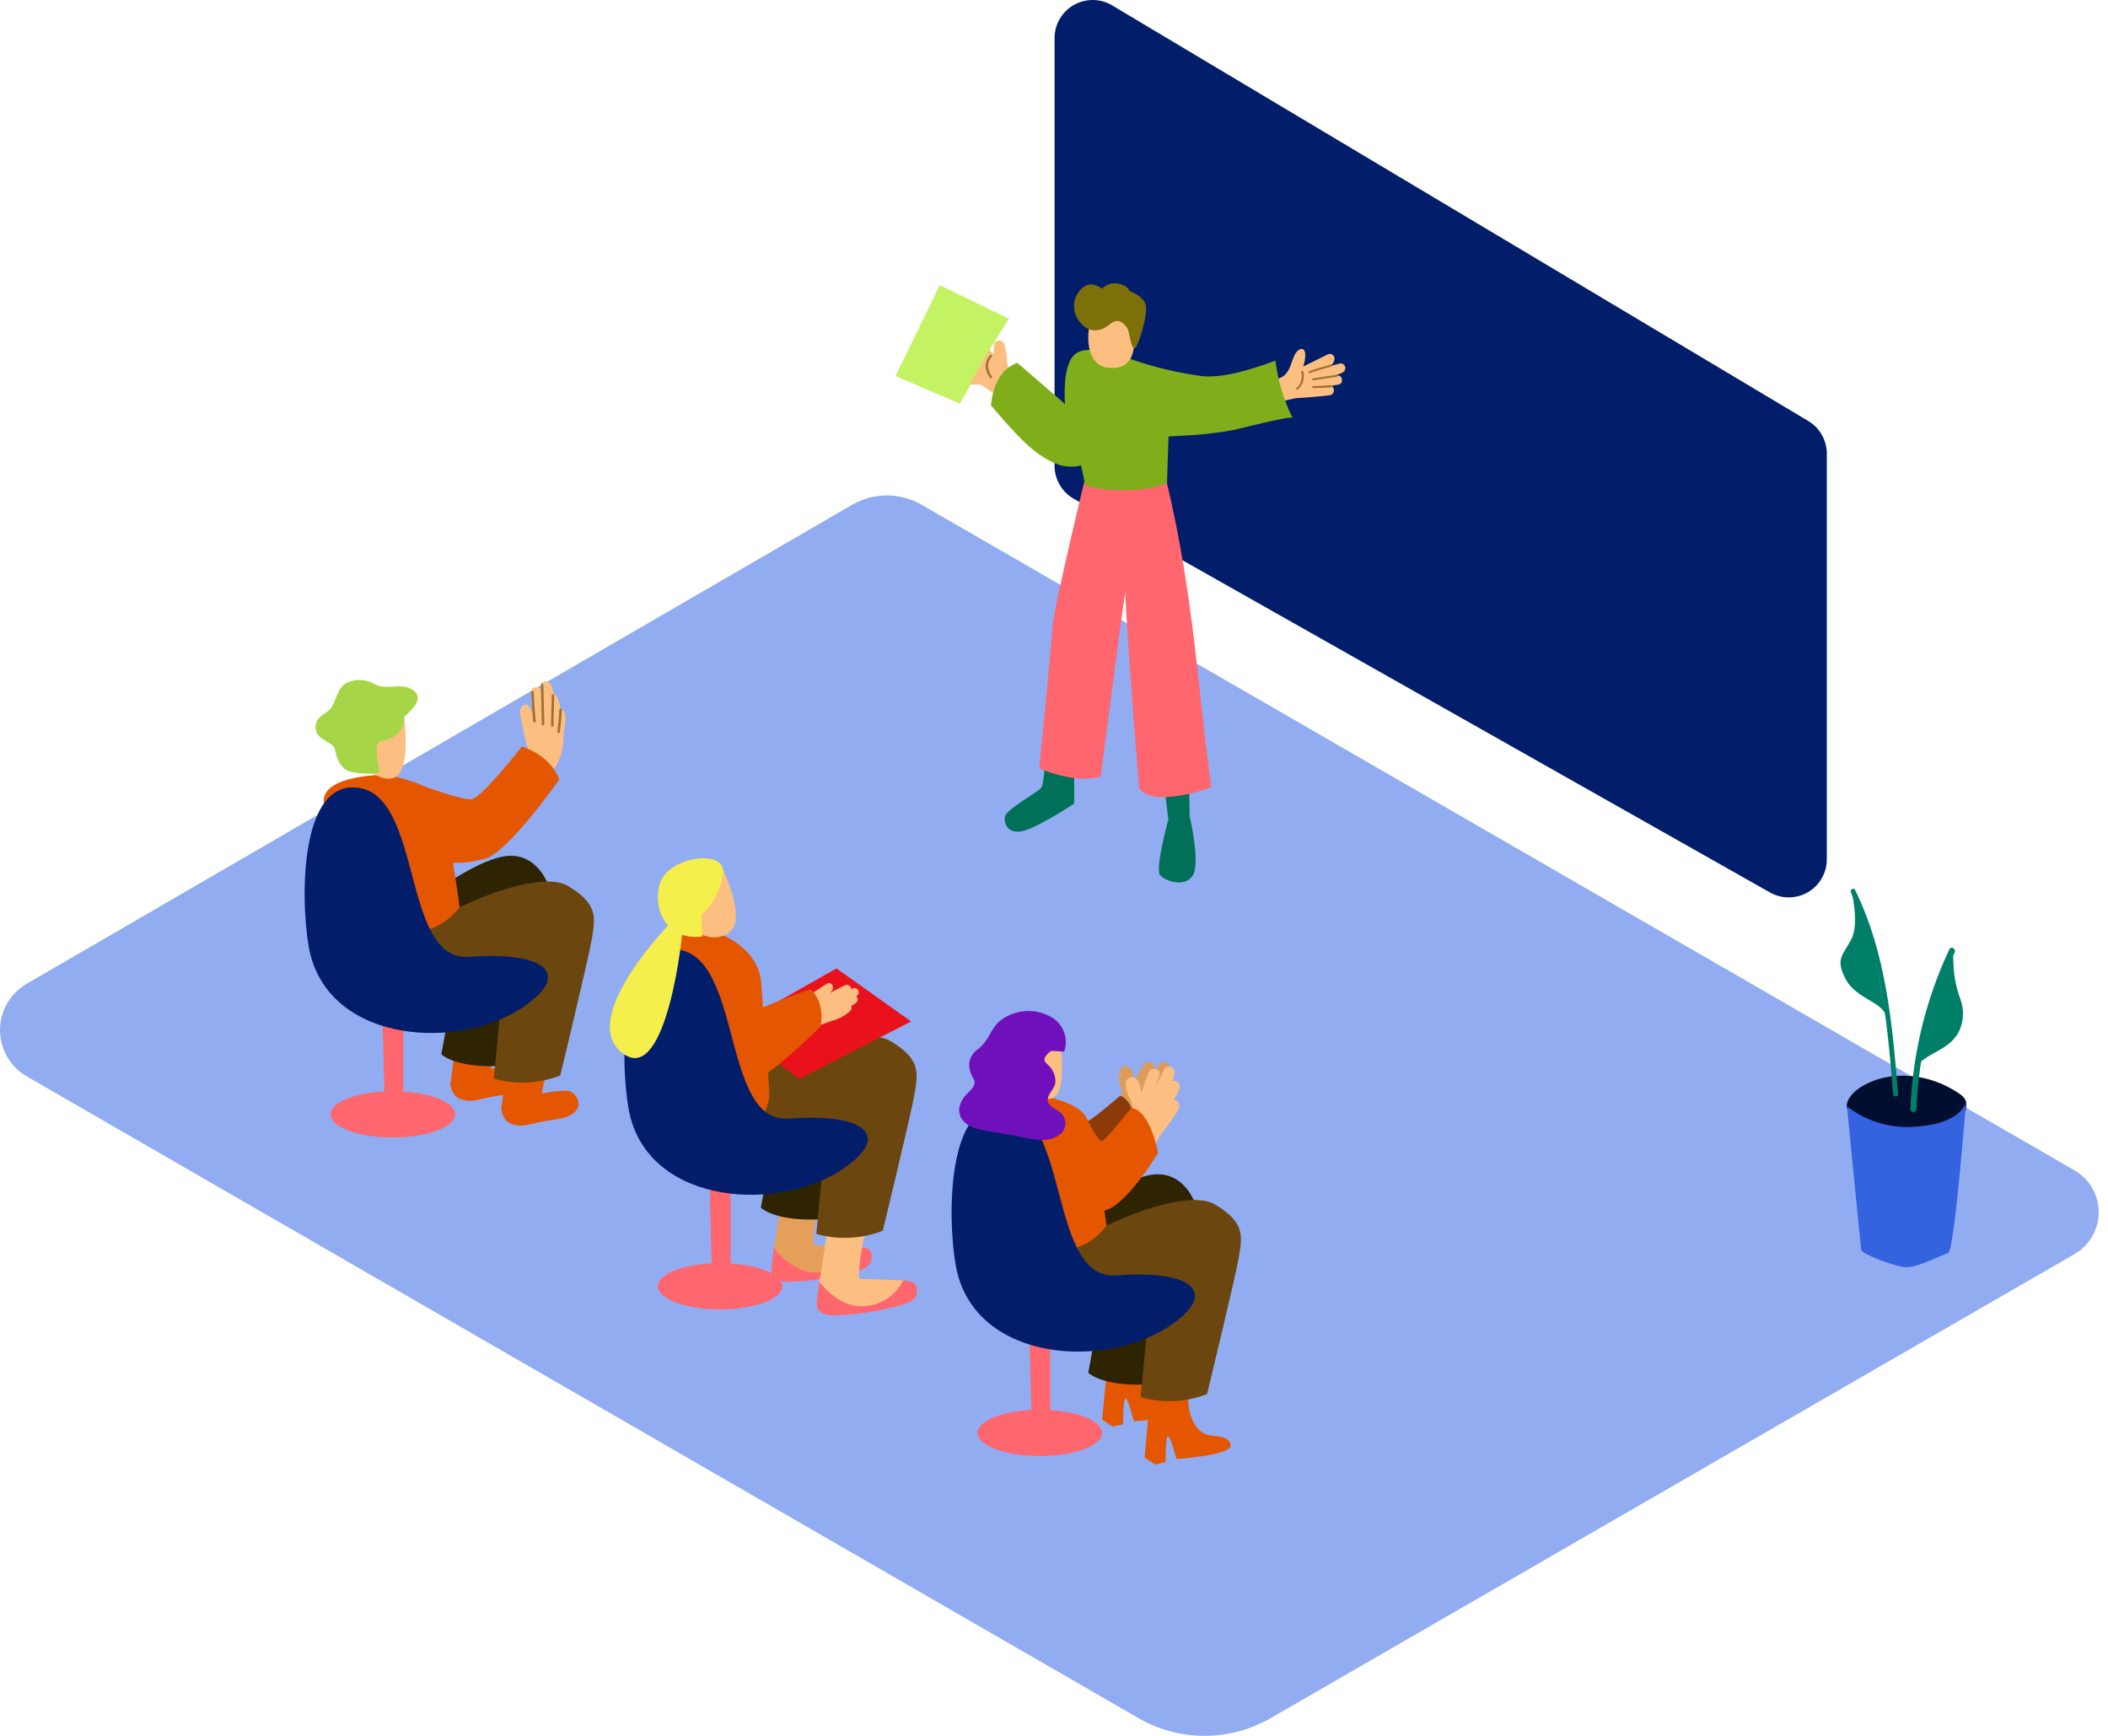 <svg width="170" height="140" viewBox="0 0 170 140" fill="none" xmlns="http://www.w3.org/2000/svg">
<path d="M167.314 101.135L102.468 138.573C100.848 139.508 99.011 140 97.142 140C95.272 140 93.435 139.508 91.816 138.573L2.15 86.808C1.496 86.429 0.953 85.884 0.576 85.229C0.199 84.575 0 83.832 0 83.076C0 82.32 0.199 81.578 0.576 80.923C0.953 80.268 1.496 79.724 2.15 79.344L68.725 40.709C69.576 40.217 70.541 39.958 71.524 39.958C72.507 39.958 73.473 40.217 74.323 40.709L167.309 94.397C167.9 94.739 168.39 95.23 168.731 95.821C169.072 96.412 169.252 97.083 169.252 97.765C169.253 98.447 169.074 99.118 168.734 99.709C168.394 100.301 167.904 100.792 167.314 101.135Z" fill="#92ACF2"/>
<path d="M69.187 100.536C68.983 100.536 68.34 100.488 68.102 100.488C67.346 101 66.466 101.297 65.555 101.349C64.453 101.51 63.33 101.255 62.406 100.634L62.216 102.323C62.109 103.623 63.808 103.365 64.45 103.336C65.703 103.269 66.945 103.078 68.16 102.766C68.647 102.649 70.195 102.401 70.283 101.607C70.37 100.814 70.112 100.648 69.187 100.536Z" fill="#FF666D"/>
<path d="M66.246 95.877C66.246 95.877 65.273 100.454 65.721 100.434C66.169 100.415 69.187 100.536 69.187 100.536C68.913 101.098 68.501 101.582 67.991 101.943C67.48 102.303 66.887 102.53 66.266 102.601C64.022 102.927 62.42 100.653 62.42 100.653L63.311 94.943" fill="#E4A05B"/>
<path d="M62.026 93.76L61.359 97.401C61.359 97.401 62.406 98.477 65.931 98.35C69.456 98.224 65.931 91.914 65.931 91.914" fill="#2E2401"/>
<path d="M59.967 84.953C59.967 84.953 63.9 81.798 66.51 81.423C69.119 81.048 70.483 83.886 70.297 85.78C70.112 87.674 63.861 88.701 63.861 88.701" fill="#EDBAB9"/>
<path d="M72.848 103.263C72.644 103.263 72.001 103.214 71.763 103.214C71.007 103.726 70.128 104.024 69.217 104.076C68.114 104.236 66.992 103.981 66.067 103.36L65.872 105.03C65.765 106.33 67.464 106.072 68.107 106.043C69.359 105.975 70.602 105.785 71.816 105.473C72.303 105.356 73.851 105.108 73.939 104.314C74.026 103.521 73.778 103.37 72.848 103.263Z" fill="#FF666D"/>
<path d="M69.908 98.604C69.908 98.604 68.934 103.18 69.382 103.16C69.83 103.141 72.848 103.263 72.848 103.263C72.574 103.824 72.162 104.308 71.652 104.669C71.141 105.03 70.548 105.256 69.927 105.327C67.683 105.653 66.081 103.379 66.081 103.379L66.972 97.669" fill="#FCBF81"/>
<path d="M60.215 85.099C60.215 85.099 64.148 81.944 66.758 81.569C69.367 81.194 70.731 84.033 70.546 85.926C70.361 87.82 64.109 88.847 64.109 88.847" fill="#EDBAB9"/>
<path d="M62.313 86.15C62.8 85.663 69.499 82.562 71.85 83.984C74.202 85.405 74.056 86.462 73.759 88.195C73.462 89.928 71.188 99.266 71.188 99.266C69.477 99.926 67.599 100.015 65.833 99.519L66.49 92.581L57.596 87.713" fill="#6B460E"/>
<path d="M62.367 85.43L64.475 87.012L73.477 82.382L67.459 78.103L59.027 82.884L62.367 85.43Z" fill="#E9121C"/>
<path d="M40.104 83.76L39.578 86.194C40.279 86.054 40.991 85.981 41.706 85.975C42.251 86.048 42.947 87.017 42.266 87.674C41.584 88.331 40.425 88.268 39.262 88.541C38.098 88.813 37.918 88.867 37.173 88.657C36.428 88.448 36.316 87.436 36.316 87.436L36.901 83.19" fill="#E55600"/>
<path d="M36.258 81.389L35.591 85.031C35.591 85.031 36.638 86.106 40.162 85.98C43.687 85.853 40.162 79.544 40.162 79.544" fill="#2E2401"/>
<path d="M31.681 91.739C34.453 91.739 36.701 90.904 36.701 89.875C36.701 88.845 34.453 88.01 31.681 88.01C28.909 88.01 26.662 88.845 26.662 89.875C26.662 90.904 28.909 91.739 31.681 91.739Z" fill="#FF666D"/>
<path d="M30.834 81.535L31.029 89.042H32.528V81.535" fill="#FF666D"/>
<path d="M44.208 85.756L43.682 88.19C44.382 88.05 45.095 87.977 45.809 87.971C46.355 88.044 47.051 89.013 46.369 89.67C45.688 90.327 44.529 90.264 43.365 90.537C42.202 90.809 42.022 90.863 41.277 90.654C40.532 90.444 40.42 89.432 40.42 89.432L41.004 85.186" fill="#E55600"/>
<path d="M77.42 32.559L79.918 28.032L81.359 25.705L75.789 22.998L72.216 30.33L77.42 32.559Z" fill="#C3F362"/>
<path d="M83.233 31.727L81.646 29.965C81.517 29.849 81.401 29.72 81.3 29.58C81.215 29.343 81.183 29.09 81.208 28.84C81.179 28.476 81.109 28.117 80.998 27.769C80.968 27.671 80.904 27.587 80.817 27.531C80.73 27.476 80.627 27.454 80.525 27.468C80.423 27.482 80.33 27.531 80.261 27.608C80.193 27.684 80.154 27.783 80.151 27.886C80.151 28.11 80.151 28.338 80.151 28.562L79.767 28.217C79.246 29.161 78.71 30.101 78.141 31.021C78.452 31.021 78.769 31.021 79.085 31.021C80.217 31.694 81.222 32.561 82.055 33.582C82.102 33.634 82.162 33.672 82.229 33.694C82.296 33.716 82.367 33.72 82.436 33.706C82.505 33.691 82.569 33.66 82.621 33.613C82.674 33.566 82.714 33.507 82.736 33.441C82.782 33.431 82.826 33.416 82.868 33.397C82.964 33.337 83.034 33.243 83.063 33.133C83.092 33.024 83.078 32.907 83.024 32.808C83.004 32.76 82.975 32.718 82.939 32.682C82.901 32.647 82.858 32.62 82.809 32.603C82.722 32.501 82.639 32.399 82.556 32.292L82.61 32.35C82.994 32.749 83.603 32.141 83.233 31.727Z" fill="#FCBF81"/>
<path d="M79.996 30.373C79.822 30.13 79.71 29.847 79.669 29.551C79.685 29.255 79.798 28.973 79.991 28.747C80.064 28.64 79.893 28.543 79.82 28.65C79.61 28.905 79.489 29.221 79.475 29.551C79.516 29.882 79.638 30.198 79.83 30.471C79.845 30.488 79.865 30.5 79.888 30.504C79.911 30.508 79.934 30.504 79.954 30.492C79.974 30.48 79.989 30.462 79.996 30.441C80.004 30.419 80.004 30.395 79.996 30.373Z" fill="#A0722D"/>
<path d="M85.044 3.072V37.564C85.044 38.108 85.189 38.642 85.464 39.112C85.739 39.581 86.133 39.969 86.607 40.237L142.739 71.978C143.206 72.243 143.735 72.381 144.272 72.377C144.809 72.374 145.336 72.23 145.8 71.96C146.264 71.689 146.649 71.302 146.916 70.836C147.184 70.371 147.325 69.843 147.325 69.306V36.581C147.323 36.05 147.184 35.529 146.921 35.069C146.659 34.608 146.281 34.223 145.826 33.952L89.688 0.433C89.222 0.155 88.691 0.006 88.148 0C87.605 -0.005 87.07 0.133 86.598 0.401C86.126 0.669 85.734 1.057 85.461 1.527C85.188 1.996 85.044 2.529 85.044 3.072Z" fill="#021E6A"/>
<path d="M108.023 29.327L107.292 29.517C107.46 29.391 107.575 29.206 107.614 29C107.629 28.931 107.625 28.858 107.6 28.791C107.576 28.723 107.533 28.664 107.476 28.621C107.419 28.577 107.351 28.551 107.28 28.545C107.208 28.539 107.137 28.553 107.073 28.587C106.424 28.911 105.765 29.236 105.097 29.56L105.136 29.414C105.243 29.102 105.283 28.77 105.252 28.441C105.111 27.886 104.61 28.192 104.405 28.631C104.128 29.215 104.069 29.843 103.544 30.305C103.236 30.514 102.888 30.655 102.521 30.719C102.151 30.826 101.781 30.924 101.411 31.021C101.336 31.044 101.271 31.091 101.224 31.155C101.177 31.218 101.152 31.295 101.152 31.374C101.152 31.453 101.177 31.529 101.224 31.593C101.271 31.656 101.336 31.703 101.411 31.727C101.358 31.761 101.315 31.809 101.287 31.866C101.258 31.922 101.245 31.985 101.248 32.048C101.252 32.111 101.272 32.172 101.307 32.225C101.341 32.279 101.389 32.321 101.445 32.35C101.28 32.618 101.47 33.051 101.825 32.905C102.693 32.553 103.593 32.287 104.512 32.111C105.418 32.063 106.32 31.986 107.219 31.883C107.682 31.829 107.706 31.108 107.219 31.148H107.151L107.964 31.011C108.368 30.943 108.281 30.237 107.867 30.291H107.769L107.502 30.33L107.886 30.203C108.125 30.12 108.344 30.067 108.466 29.828C108.493 29.764 108.502 29.693 108.491 29.623C108.48 29.554 108.449 29.49 108.403 29.437C108.357 29.384 108.296 29.346 108.229 29.327C108.161 29.307 108.09 29.307 108.023 29.327Z" fill="#FCBF81"/>
<path d="M105.101 29.95C105.092 29.933 105.078 29.92 105.061 29.912C105.043 29.905 105.024 29.904 105.006 29.909C104.987 29.914 104.971 29.925 104.961 29.941C104.95 29.956 104.944 29.975 104.945 29.994C105.009 30.225 105.007 30.47 104.938 30.7C104.869 30.93 104.737 31.136 104.556 31.294C104.478 31.362 104.595 31.479 104.673 31.41C104.872 31.23 105.017 30.998 105.092 30.74C105.168 30.483 105.171 30.209 105.101 29.95Z" fill="#A0722D"/>
<path d="M107.34 29.395C106.747 29.551 106.159 29.732 105.578 29.94C105.481 29.974 105.525 30.135 105.622 30.096C106.203 29.892 106.79 29.71 107.384 29.551C107.401 29.542 107.414 29.527 107.422 29.51C107.429 29.493 107.43 29.473 107.425 29.455C107.42 29.437 107.409 29.421 107.394 29.41C107.378 29.399 107.359 29.394 107.34 29.395Z" fill="#A0722D"/>
<path d="M107.755 30.232L105.88 30.52C105.778 30.52 105.822 30.695 105.924 30.675L107.799 30.388C107.901 30.373 107.857 30.213 107.755 30.232Z" fill="#A0722D"/>
<path d="M107.419 31.065C106.916 31.097 106.411 31.12 105.905 31.133C105.797 31.133 105.797 31.298 105.905 31.298C106.411 31.298 106.916 31.276 107.419 31.23C107.521 31.221 107.521 31.06 107.419 31.065Z" fill="#A0722D"/>
<path d="M155.776 94.938C155.525 95.061 155.265 95.165 154.997 95.249C153.866 94.865 152.639 94.865 151.507 95.249C151.445 95.267 151.391 95.305 151.353 95.356C151.315 95.408 151.294 95.47 151.294 95.534C151.294 95.598 151.315 95.66 151.353 95.712C151.391 95.763 151.445 95.801 151.507 95.819C152.637 96.168 153.844 96.184 154.983 95.863C155.114 95.911 155.241 95.965 155.367 96.028C155.669 96.174 155.937 95.794 155.762 95.585L156.078 95.444C156.419 95.293 156.117 94.767 155.776 94.938Z" fill="#007058"/>
<path d="M41.773 64.734C41.34 66.195 40.688 67.714 39.339 68.507C37.879 69.35 36.077 69.121 34.515 68.78C34.203 68.712 34.072 69.189 34.383 69.267C36.082 69.637 38.015 69.861 39.592 68.946C41.053 68.089 41.798 66.443 42.27 64.88C42.279 64.848 42.283 64.814 42.279 64.78C42.275 64.746 42.265 64.713 42.249 64.684C42.233 64.654 42.211 64.627 42.184 64.606C42.158 64.585 42.127 64.569 42.095 64.559C42.062 64.55 42.028 64.547 41.994 64.55C41.96 64.554 41.928 64.564 41.898 64.58C41.868 64.597 41.842 64.619 41.82 64.645C41.799 64.671 41.783 64.702 41.773 64.734Z" fill="#E55600"/>
<path d="M41.331 70.708C39.828 71.032 38.312 71.287 36.784 71.472C36.75 71.475 36.717 71.485 36.687 71.501C36.657 71.516 36.63 71.538 36.609 71.565C36.433 71.036 36.284 70.499 36.161 69.953C36.093 69.642 35.615 69.773 35.674 70.085C35.955 71.325 36.373 72.53 36.92 73.678C37.056 73.965 37.48 73.716 37.349 73.429C37.12 72.942 36.92 72.456 36.74 71.969H36.774C38.345 71.784 39.904 71.524 41.453 71.19C41.774 71.112 41.642 70.64 41.331 70.708Z" fill="#008074"/>
<path d="M37.271 74.189C36.87 74.856 36.354 75.448 35.747 75.936C35.499 76.136 35.849 76.487 36.098 76.287C36.735 75.77 37.277 75.146 37.699 74.442C37.733 74.385 37.742 74.317 37.726 74.253C37.71 74.189 37.669 74.135 37.612 74.101C37.555 74.068 37.487 74.058 37.423 74.074C37.359 74.091 37.304 74.132 37.271 74.189Z" fill="#008074"/>
<path d="M84.294 60.772C84.294 60.772 84.245 63.167 83.963 63.542C83.68 63.916 81.168 65.25 81.042 65.859C80.915 66.468 81.348 67.32 82.546 67.013C83.744 66.706 86.626 64.817 86.626 64.817V59.632" fill="#007058"/>
<path d="M93.914 63.498L94.22 66.097C94.22 66.097 93.12 70.104 93.558 70.591C93.996 71.078 95.583 71.604 96.202 70.591C96.82 69.578 95.939 65.835 95.939 65.835L95.895 63.016" fill="#007058"/>
<path d="M88.136 35.992C88.136 35.992 85.02 48.649 84.883 50.597C84.747 52.544 83.812 61.969 83.812 61.969C83.812 61.969 86.772 63.284 88.769 62.617L90.326 50.728L92.074 38.27C92.074 38.27 88.88 35.091 88.136 35.992Z" fill="#FF666D"/>
<path d="M94.114 38.976C96.314 48.304 96.548 55.348 97.692 63.503C97.692 63.503 92.926 65.241 91.874 63.556C91.163 55.246 90.589 46.911 90.321 38.577L94.114 38.976Z" fill="#FF666D"/>
<path d="M102.852 29.083C100.851 29.843 98.47 30.544 96.839 30.32C94.789 30.044 92.774 29.544 90.832 28.83C90.569 28.742 87.721 27.652 86.665 28.592C85.608 29.531 85.891 32.589 85.891 32.589L82.044 29.259C80.618 29.77 80.053 31.245 79.917 32.71L80.063 32.861C80.339 33.186 80.618 33.51 80.9 33.835C82.161 35.252 83.607 36.887 85.462 37.506C86.195 37.719 86.98 37.671 87.682 37.369C88.232 37.165 89.04 36.493 89.629 36.712C89.785 36.77 89.931 36.882 90.116 36.863C90.559 36.809 91.153 36.103 91.577 35.889C92.731 35.291 94.084 35.198 95.355 35.135C96.742 35.086 98.124 34.933 99.488 34.677C99.887 34.594 104.142 33.504 104.234 33.703C103.524 32.249 103.057 30.689 102.852 29.083Z" fill="#7FAE1A"/>
<path d="M87.868 26.235C87.585 27.569 87.824 29.414 89.25 29.643C91.091 29.916 91.548 28.669 91.451 27.126C91.373 25.904 90.735 23.991 89.085 24.546C88.679 24.701 88.348 25.006 88.16 25.398C88.026 25.663 87.928 25.945 87.868 26.235Z" fill="#FCBF81"/>
<path d="M87.76 26.532C87.39 26.341 87.085 26.045 86.882 25.682C86.679 25.318 86.588 24.903 86.621 24.488C86.698 23.67 87.492 22.623 88.412 23.027C89.035 23.29 88.865 23.309 88.865 23.309C89.011 23.137 89.2 23.005 89.412 22.928C89.625 22.851 89.854 22.832 90.077 22.871C90.948 22.949 91.1 23.48 91.1 23.48C91.1 23.48 92.073 23.811 92.351 24.454C92.648 25.174 91.971 27.321 91.65 27.925C91.328 28.528 91.138 27.302 91.026 26.81C90.988 26.612 90.901 26.427 90.774 26.27C90.647 26.114 90.482 25.992 90.296 25.914C89.761 25.768 89.493 26.245 89.069 26.445C88.871 26.556 88.651 26.621 88.424 26.636C88.198 26.651 87.971 26.616 87.76 26.532Z" fill="#7C7108"/>
<path d="M91.231 39.502C92.217 39.511 93.195 39.333 94.114 38.976L94.308 32.866L86.942 36.318C86.942 36.318 87.22 37.778 87.531 39.146C88.734 39.483 89.987 39.603 91.231 39.502Z" fill="#7FAE1A"/>
<path d="M34.198 72.582C34.198 72.582 38.132 69.427 40.741 69.053C43.351 68.678 44.714 71.516 44.529 73.41C44.344 75.304 38.093 76.331 38.093 76.331" fill="#2E2401"/>
<path d="M36.292 73.634C36.779 73.147 43.477 70.046 45.829 71.467C48.18 72.889 48.034 73.945 47.737 75.678C47.44 77.412 45.181 86.744 45.181 86.744C43.471 87.405 41.592 87.494 39.826 86.997L40.483 80.06L31.589 75.192" fill="#6B460E"/>
<path d="M31.424 62.475C31.779 62.738 34.831 63.103 35.459 64.506C36.087 65.908 37.066 73.157 37.066 73.157C37.066 73.157 35.235 75.883 32.066 74.914C31.127 74.627 26.253 65.718 26.122 64.793C25.786 62.388 31.424 62.475 31.424 62.475Z" fill="#E55600"/>
<path d="M25.416 78.127C25.261 77.761 25.134 77.383 25.036 76.998C24.291 74.077 23.799 63.069 28.741 63.517C34.164 64.004 32.334 77.592 37.83 77.173C43.327 76.754 45.581 78.186 43.331 80.318C38.852 84.583 28.171 84.67 25.416 78.127Z" fill="#021E6A"/>
<path d="M32.592 57.807C32.636 58.069 33.079 61.77 31.998 62.602C30.918 63.434 28.444 61.468 28.381 60.489C28.318 59.511 27.49 57.476 28.537 56.964C29.584 56.453 32.295 55.962 32.592 57.807Z" fill="#FCBF81"/>
<path d="M32.592 57.807C32.592 57.807 33.512 57.096 33.672 56.453C33.833 55.811 33.039 55.348 32.265 55.348C31.491 55.348 30.834 55.548 30.167 55.149C29.809 54.946 29.405 54.839 28.994 54.839C28.582 54.839 28.178 54.946 27.82 55.149C27.192 55.577 27.085 56.609 26.662 57.14C26.238 57.67 25.43 57.729 25.45 58.717C25.469 59.705 26.91 59.808 27.022 60.47C27.134 61.132 27.48 62.101 28.371 62.266C29.262 62.432 30.483 62.451 30.586 62.32C30.688 62.188 30.026 59.973 30.639 59.827C31.253 59.681 32.63 59.36 32.592 57.807Z" fill="#A6D647"/>
<path d="M45.182 57.169C45.178 56.737 45.02 56.32 44.734 55.996C44.705 55.964 44.67 55.94 44.632 55.923C44.598 55.519 44.486 55.114 44.145 54.973C44.088 54.956 44.027 54.956 43.969 54.973C43.929 54.966 43.887 54.968 43.848 54.979C43.808 54.99 43.771 55.01 43.74 55.037C43.71 55.064 43.685 55.098 43.669 55.136C43.653 55.174 43.646 55.215 43.648 55.256V55.694C43.611 55.595 43.54 55.513 43.449 55.46C43.392 55.428 43.327 55.411 43.261 55.411C43.196 55.411 43.131 55.428 43.074 55.46C43.009 55.47 42.95 55.504 42.909 55.556C42.868 55.607 42.849 55.672 42.855 55.738L42.928 57.593C42.835 57.247 42.636 56.57 42.139 56.926C41.75 57.203 42.032 57.967 42.095 58.328C42.211 59.06 42.383 59.783 42.611 60.489C42.63 60.546 42.666 60.595 42.714 60.63C42.697 60.705 42.678 60.78 42.655 60.854C42.529 61.341 42.397 61.993 42.022 62.315C41.735 62.563 42.154 62.982 42.441 62.733L42.48 62.695C42.383 63.011 42.874 63.23 43.02 62.923L43.079 62.811C43.106 62.839 43.137 62.862 43.171 62.88C43.171 62.943 43.123 63.006 43.103 63.069C42.986 63.435 43.561 63.59 43.673 63.225C43.695 63.27 43.73 63.308 43.773 63.335C43.816 63.361 43.865 63.375 43.916 63.375C43.967 63.375 44.016 63.361 44.059 63.335C44.102 63.308 44.137 63.27 44.159 63.225C44.228 63.079 44.208 63.571 44.267 63.425C44.417 63.488 44.101 62.938 44.198 62.768C44.568 62.067 45.489 61.365 45.464 59.097C45.493 58.522 45.922 57.412 45.182 57.169Z" fill="#FCBF81"/>
<path d="M43.039 55.816C43.039 55.689 42.835 55.689 42.84 55.816C42.876 56.604 42.929 57.391 43.001 58.177C43.001 58.303 43.21 58.303 43.2 58.177C43.132 57.391 43.078 56.604 43.039 55.816Z" fill="#A0722D"/>
<path d="M43.819 55.226C43.819 55.2 43.808 55.175 43.789 55.156C43.771 55.137 43.745 55.127 43.719 55.127C43.693 55.127 43.667 55.137 43.648 55.156C43.63 55.175 43.619 55.2 43.619 55.226L43.697 58.401C43.697 58.427 43.708 58.453 43.726 58.471C43.745 58.49 43.77 58.5 43.797 58.5C43.823 58.5 43.849 58.49 43.867 58.471C43.886 58.453 43.897 58.427 43.897 58.401L43.819 55.226Z" fill="#A0722D"/>
<path d="M44.495 56.088L44.437 58.522C44.437 58.549 44.447 58.574 44.466 58.593C44.484 58.612 44.51 58.622 44.536 58.622C44.563 58.622 44.588 58.612 44.607 58.593C44.626 58.574 44.636 58.549 44.636 58.522L44.694 56.088C44.694 56.062 44.684 56.036 44.665 56.017C44.647 55.999 44.621 55.988 44.595 55.988C44.568 55.988 44.543 55.999 44.524 56.017C44.505 56.036 44.495 56.062 44.495 56.088Z" fill="#A0722D"/>
<path d="M45.109 57.237C45.08 57.834 45.028 58.43 44.953 59.024C44.953 59.15 45.133 59.15 45.153 59.024C45.231 58.43 45.283 57.834 45.309 57.237C45.309 57.106 45.114 57.111 45.109 57.237Z" fill="#A0722D"/>
<path d="M34.247 63.435C34.247 63.435 37.251 64.53 38.03 64.462C38.809 64.394 42.09 60.212 42.09 60.212C42.09 60.212 44.364 60.84 45.103 62.865C45.103 62.865 40.868 68.926 39.018 69.291C37.168 69.656 34.909 68.746 34.909 68.746" fill="#E55600"/>
<path d="M53.38 80.269C53.38 80.269 53.238 74.968 55.653 74.88C58.068 74.793 61.227 76.531 61.398 79.335C61.568 82.139 62.045 87.387 62.045 88.37C62.045 89.354 60.278 92.99 60.278 92.99" fill="#E55600"/>
<path d="M92.458 108.72C92.458 108.895 92.317 111.033 92.555 111.281C92.794 111.529 93.417 112.741 94.191 112.79C94.965 112.839 95.686 112.688 95.827 113.515C95.968 114.343 91.445 114.625 91.445 114.625C91.445 114.625 90.959 112.727 90.764 112.78C90.569 112.834 90.569 114.874 90.569 114.874L89.727 115.054L88.885 114.494L89.225 110.857L89.776 107.766" fill="#E55600"/>
<path d="M95.857 111.773C95.745 113.058 95.813 114.781 97.02 115.565C97.682 115.993 99.079 115.599 99.255 116.539C99.406 117.366 94.873 117.673 94.873 117.673C94.873 117.673 94.386 115.779 94.182 115.833C93.978 115.886 93.997 117.926 93.997 117.926L93.155 118.111L92.312 117.556L92.629 113.915L93.16 110.818" fill="#E55600"/>
<path d="M93.865 88.395L94.459 87.601C94.504 87.526 94.528 87.44 94.528 87.352C94.528 87.264 94.504 87.178 94.459 87.103C94.414 87.028 94.35 86.966 94.273 86.924C94.196 86.883 94.109 86.862 94.021 86.866C94.143 86.649 94.237 86.416 94.299 86.175C94.312 86.079 94.295 85.982 94.249 85.897C94.203 85.813 94.131 85.745 94.043 85.705C93.956 85.664 93.858 85.653 93.763 85.673C93.669 85.693 93.584 85.742 93.52 85.814L92.546 87.144L93.033 86.267C93.32 85.78 92.512 85.396 92.23 85.888L91.378 87.348V86.92C91.378 86.53 91.3 86.034 90.803 86.009C90.688 85.999 90.574 86.029 90.479 86.095C90.385 86.161 90.317 86.258 90.287 86.37C90.21 86.689 90.21 87.023 90.287 87.343C90.37 87.698 90.594 88.185 90.389 88.531L89.382 90.099C89.333 90.16 89.301 90.234 89.29 90.312C89.278 90.39 89.288 90.469 89.318 90.542C89.348 90.615 89.396 90.679 89.459 90.726C89.521 90.774 89.596 90.805 89.674 90.814C89.681 90.883 89.703 90.95 89.74 91.009C89.776 91.068 89.826 91.118 89.885 91.155C89.943 91.192 90.009 91.215 90.078 91.222C90.147 91.23 90.217 91.222 90.282 91.199C90.373 91.258 90.482 91.281 90.589 91.262C90.647 91.338 90.73 91.392 90.823 91.415C90.916 91.437 91.014 91.426 91.1 91.384C91.128 91.455 91.173 91.517 91.232 91.565C91.291 91.613 91.361 91.645 91.436 91.659C91.51 91.672 91.587 91.666 91.659 91.641C91.731 91.615 91.795 91.572 91.845 91.515C92.561 90.654 93.51 90.016 94.162 89.081C94.195 89.017 94.212 88.948 94.214 88.876C94.216 88.805 94.203 88.734 94.175 88.668C94.146 88.603 94.104 88.544 94.05 88.497C93.997 88.45 93.934 88.415 93.865 88.395Z" fill="#DD9C5A"/>
<path d="M84.216 94.319C84.376 94.809 84.68 95.24 85.088 95.555C85.496 95.87 85.989 96.055 86.504 96.087C88.315 96.189 91.752 92.367 91.752 92.367C91.752 92.367 91.845 88.959 90.345 88.37C90.345 88.37 87.857 90.517 87.512 90.542C87.166 90.566 85.151 88.672 85.151 88.672" fill="#8B3907"/>
<path d="M94.673 88.706L95.126 87.825C95.157 87.743 95.165 87.655 95.15 87.57C95.135 87.484 95.097 87.403 95.04 87.337C94.983 87.271 94.91 87.222 94.827 87.193C94.745 87.165 94.656 87.16 94.571 87.178C94.655 86.942 94.707 86.697 94.727 86.447C94.724 86.351 94.69 86.259 94.631 86.183C94.571 86.108 94.489 86.053 94.396 86.028C94.303 86.003 94.205 86.009 94.115 86.044C94.026 86.079 93.95 86.142 93.899 86.223L93.145 87.684L93.49 86.735C93.685 86.194 92.828 85.965 92.633 86.496L92.044 88.103L91.952 87.684C91.869 87.299 91.723 86.827 91.231 86.885C91.117 86.895 91.01 86.945 90.929 87.026C90.848 87.107 90.798 87.214 90.788 87.329C90.772 87.664 90.837 87.998 90.978 88.302C91.12 88.638 91.426 89.081 91.28 89.456L90.555 91.174C90.518 91.243 90.5 91.321 90.502 91.399C90.505 91.477 90.528 91.553 90.57 91.62C90.611 91.686 90.669 91.74 90.739 91.776C90.808 91.813 90.885 91.83 90.964 91.827C90.983 91.893 91.017 91.954 91.063 92.005C91.109 92.056 91.165 92.097 91.229 92.123C91.293 92.149 91.361 92.16 91.43 92.156C91.499 92.152 91.566 92.133 91.626 92.1C91.726 92.139 91.837 92.139 91.937 92.1C92.007 92.165 92.098 92.205 92.194 92.211C92.29 92.217 92.385 92.19 92.463 92.134C92.502 92.199 92.558 92.253 92.625 92.291C92.691 92.329 92.766 92.348 92.843 92.348C92.919 92.348 92.995 92.329 93.061 92.291C93.128 92.253 93.183 92.199 93.223 92.134C93.782 91.16 94.605 90.371 95.092 89.349C95.116 89.279 95.124 89.204 95.115 89.131C95.105 89.058 95.08 88.987 95.039 88.925C94.999 88.864 94.945 88.812 94.882 88.774C94.818 88.736 94.747 88.713 94.673 88.706Z" fill="#FCBF81"/>
<path d="M88.432 107.075L87.765 110.716C87.765 110.716 88.811 111.792 92.336 111.665C95.861 111.539 92.336 105.229 92.336 105.229" fill="#2E2401"/>
<path d="M83.856 117.43C86.628 117.43 88.876 116.595 88.876 115.565C88.876 114.535 86.628 113.7 83.856 113.7C81.084 113.7 78.837 114.535 78.837 115.565C78.837 116.595 81.084 117.43 83.856 117.43Z" fill="#FF666D"/>
<path d="M83.009 107.226L83.204 114.728H84.698V107.226" fill="#FF666D"/>
<path d="M93.505 96.393C92.002 96.718 90.486 96.973 88.958 97.158C88.924 97.16 88.891 97.17 88.861 97.186C88.831 97.202 88.804 97.224 88.782 97.25C88.607 96.721 88.458 96.184 88.335 95.639C88.266 95.327 87.789 95.459 87.848 95.77C88.129 97.01 88.547 98.215 89.094 99.363C89.23 99.65 89.654 99.402 89.522 99.115C89.294 98.628 89.094 98.141 88.914 97.654H88.948C90.519 97.469 92.078 97.21 93.626 96.875C93.948 96.802 93.816 96.325 93.505 96.393Z" fill="#008074"/>
<path d="M89.445 99.874C89.043 100.542 88.528 101.133 87.921 101.622C87.673 101.822 88.023 102.172 88.271 101.972C88.909 101.456 89.451 100.831 89.873 100.127C89.907 100.071 89.916 100.003 89.9 99.939C89.883 99.875 89.842 99.82 89.785 99.787C89.729 99.753 89.661 99.743 89.597 99.76C89.533 99.776 89.478 99.817 89.445 99.874Z" fill="#008074"/>
<path d="M86.368 98.268C86.368 98.268 90.302 95.113 92.911 94.738C95.521 94.363 96.884 97.201 96.699 99.095C96.514 100.989 90.263 102.016 90.263 102.016" fill="#2E2401"/>
<path d="M88.466 99.319C88.953 98.832 95.652 95.731 98.004 97.153C100.355 98.574 100.209 99.631 99.912 101.364C99.615 103.097 97.341 112.435 97.341 112.435C95.631 113.095 93.752 113.184 91.986 112.688L92.644 105.75L83.749 100.882" fill="#6B460E"/>
<path d="M83.597 88.166C83.953 88.429 87.005 88.794 87.633 90.196C88.261 91.598 89.24 98.847 89.24 98.847C89.24 98.847 87.409 101.573 84.24 100.605C83.3 100.317 78.427 91.408 78.296 90.483C77.96 88.073 83.597 88.166 83.597 88.166Z" fill="#E55600"/>
<path d="M77.591 103.818C77.436 103.451 77.309 103.074 77.211 102.688C76.466 99.767 75.974 88.76 80.916 89.208C86.339 89.695 84.508 103.282 90.005 102.863C95.501 102.445 97.755 103.876 95.506 106.008C91.017 110.268 80.346 110.385 77.591 103.818Z" fill="#021E6A"/>
<path d="M85.545 84.378C85.579 84.602 85.974 87.752 85.058 88.463C84.143 89.174 82.03 87.489 81.981 86.666C81.933 85.844 81.222 84.101 82.113 83.668C83.004 83.234 85.297 82.82 85.545 84.378Z" fill="#FCBF81"/>
<path d="M86.368 96.364C86.621 96.814 87.002 97.178 87.464 97.408C87.926 97.638 88.447 97.724 88.958 97.654C90.755 97.406 93.388 92.99 93.388 92.99C93.388 92.99 92.819 89.626 91.237 89.339C91.237 89.339 89.211 91.924 88.875 92.017C88.54 92.109 87.639 90.201 87.639 90.201" fill="#E55600"/>
<path d="M85.345 89.597C84.946 89.325 84.371 89.11 84.513 88.555C84.62 88.069 85.097 87.747 85.112 87.251C85.116 87.012 85.073 86.774 84.986 86.552C84.898 86.33 84.767 86.127 84.6 85.956C84.391 85.741 84.113 85.62 84.274 85.279C84.395 85.058 84.575 84.876 84.795 84.753L85.817 84.816C86.008 84.282 85.996 83.695 85.782 83.169C85.568 82.643 85.168 82.214 84.659 81.964C83.998 81.617 83.248 81.478 82.507 81.565C81.766 81.652 81.069 81.961 80.506 82.45C80.239 82.746 80.008 83.073 79.82 83.424C79.601 83.865 79.298 84.258 78.929 84.583C78.725 84.703 78.552 84.868 78.42 85.064C78.289 85.26 78.203 85.483 78.169 85.717C78.139 86.172 78.26 86.624 78.515 87.002C78.773 87.489 78.359 87.83 78.028 88.18C77.66 88.507 77.42 88.954 77.351 89.441C77.303 90.498 78.325 90.985 79.206 91.145C80.087 91.306 80.856 91.423 81.684 91.564C82.736 91.744 83.763 92.124 84.839 91.832C85.121 91.752 85.379 91.603 85.589 91.398C85.701 91.285 85.789 91.149 85.845 91C85.902 90.85 85.927 90.691 85.918 90.531C85.909 90.371 85.868 90.215 85.795 90.073C85.722 89.93 85.62 89.805 85.496 89.704C85.448 89.666 85.397 89.63 85.345 89.597Z" fill="#700FBC"/>
<path d="M69.037 80.357L69.081 80.333C69.12 80.31 69.154 80.279 69.182 80.243C69.209 80.206 69.23 80.165 69.241 80.121C69.252 80.077 69.255 80.031 69.249 79.986C69.243 79.941 69.228 79.897 69.205 79.858C69.182 79.819 69.151 79.784 69.115 79.757C69.079 79.729 69.037 79.709 68.993 79.698C68.949 79.686 68.903 79.683 68.858 79.689C68.813 79.696 68.769 79.711 68.73 79.734L68.647 79.782C68.648 79.722 68.632 79.662 68.603 79.609C68.573 79.556 68.53 79.511 68.478 79.48C68.426 79.448 68.367 79.431 68.306 79.43C68.245 79.428 68.185 79.442 68.131 79.471C67.732 79.666 67.338 79.865 66.948 80.075L67.099 79.89C67.328 79.602 67.041 79.12 66.68 79.344C66.207 79.64 65.741 79.948 65.283 80.269C65.243 80.298 65.209 80.335 65.183 80.377C65.157 80.42 65.14 80.467 65.133 80.516C65.127 80.566 65.13 80.616 65.143 80.664C65.156 80.712 65.179 80.756 65.21 80.795L65.137 80.849C65.064 80.903 65.013 80.983 64.994 81.073C64.975 81.162 64.99 81.256 65.035 81.335C65.018 81.388 65.012 81.443 65.018 81.497C65.024 81.552 65.041 81.605 65.069 81.652C64.855 81.813 64.977 82.139 65.21 82.217L65.24 82.251L64.831 82.392C64.412 82.538 64.592 83.205 65.016 83.059L67.114 82.324C67.661 82.188 68.164 81.913 68.574 81.525C68.622 81.476 68.653 81.412 68.663 81.345C68.674 81.277 68.663 81.207 68.633 81.146C68.785 81.067 68.927 80.97 69.056 80.858C69.094 80.828 69.125 80.789 69.145 80.745C69.166 80.7 69.175 80.651 69.173 80.603C69.171 80.554 69.158 80.506 69.134 80.464C69.111 80.421 69.077 80.384 69.037 80.357Z" fill="#FCBF81"/>
<path d="M60.458 81.662C60.458 81.662 64.231 80.128 65.356 79.797C65.356 79.797 66.519 80.615 66.198 82.762C66.198 82.762 62.79 86.238 60.687 87.284" fill="#E55600"/>
<path d="M57.522 74.121C57.572 74.053 57.597 73.971 57.592 73.887C57.588 73.804 57.555 73.725 57.498 73.663C57.35 73.45 57.146 73.281 56.909 73.176C56.84 73.155 56.768 73.148 56.696 73.156C56.625 73.163 56.556 73.186 56.493 73.222C56.431 73.257 56.376 73.305 56.333 73.363C56.29 73.42 56.259 73.486 56.242 73.556C56.225 73.694 56.241 73.834 56.288 73.965C56.336 74.096 56.413 74.213 56.515 74.308C56.617 74.403 56.739 74.473 56.873 74.511C57.007 74.55 57.147 74.556 57.284 74.53C57.371 74.504 57.445 74.445 57.49 74.366C57.535 74.287 57.549 74.194 57.527 74.106L57.522 74.121Z" fill="#FF666D"/>
<path d="M58.068 105.604C60.84 105.604 63.087 104.769 63.087 103.74C63.087 102.71 60.84 101.875 58.068 101.875C55.296 101.875 53.049 102.71 53.049 103.74C53.049 104.769 55.296 105.604 58.068 105.604Z" fill="#FF666D"/>
<path d="M57.226 95.4L57.42 102.902H58.915V95.4" fill="#FF666D"/>
<path d="M51.204 91.174C51.049 90.808 50.922 90.43 50.824 90.045C50.079 87.124 49.587 76.117 54.529 76.564C59.952 77.051 58.122 90.639 63.618 90.22C69.115 89.802 71.369 91.233 69.119 93.365C64.655 97.625 53.945 97.727 51.204 91.174Z" fill="#021E6A"/>
<path d="M58.326 70.163C58.326 70.163 60.133 73.97 58.945 75.089C58.102 75.883 56.437 75.829 55.571 74.374C54.704 72.918 56.676 69.491 58.326 70.163Z" fill="#FCBF81"/>
<path d="M56.549 73.804C57.514 72.925 58.138 71.734 58.311 70.44C58.506 68.405 54.012 69.126 53.277 71.097C52.542 73.069 53.628 75.932 56.651 75.528L56.549 73.804Z" fill="#F5EF4B"/>
<path d="M54.461 74.043C54.149 74.306 46.272 82.353 50.357 85.05C53.765 87.299 55.069 75.513 55.065 74.612" fill="#F5EF4B"/>
<path d="M158.551 88.867C158.524 88.756 158.474 88.651 158.405 88.56C158.276 88.405 158.123 88.272 157.952 88.166C155.659 86.613 152.485 86.184 150.055 87.679C149.5 88.025 148.678 88.813 149.004 89.553C149.194 89.982 149.768 90.235 150.167 90.41C151.501 90.938 152.894 91.301 154.315 91.491C154.831 91.579 155.347 91.661 155.868 91.715C156.226 91.749 156.587 91.692 156.917 91.55C157.247 91.408 157.536 91.185 157.757 90.902C158.127 90.469 158.716 89.539 158.551 88.867Z" fill="#010E2F"/>
<path d="M148.951 89.237C150.574 90.49 152.618 91.069 154.657 90.853C158.269 90.576 158.552 88.867 158.552 88.867C158.552 88.867 157.617 100.848 157.12 101.038C156.624 101.228 154.779 102.133 153.888 102.201C152.997 102.27 150.178 101.14 150.11 100.829C150.042 100.517 148.951 89.237 148.951 89.237Z" fill="#3563DF"/>
<path d="M155.163 85.902C155.104 86.031 155.069 86.169 155.061 86.311L155.163 85.902Z" fill="#FF666D"/>
<path d="M149.608 71.779C149.496 71.55 149.155 71.75 149.267 71.979C151.741 77.032 152.222 82.718 152.675 88.239C152.675 88.492 153.089 88.492 153.07 88.239C152.617 82.635 152.115 76.9 149.608 71.779Z" fill="#007F68"/>
<path d="M149.296 71.828C149.296 71.828 149.987 74.447 149.296 75.761C148.605 77.076 147.991 77.334 148.843 78.969C149.695 80.605 151.974 80.815 152.125 82.066C152.275 83.317 151.01 74.052 149.296 71.828Z" fill="#007F68"/>
<path d="M157.207 76.56C155.307 80.603 154.239 84.987 154.067 89.451C154.067 89.763 154.554 89.763 154.554 89.451C154.724 85.067 155.773 80.763 157.641 76.793C157.753 76.526 157.339 76.282 157.207 76.56Z" fill="#007F68"/>
<path d="M157.544 77.84C157.544 77.577 157.485 77.061 157.514 76.599L157.237 76.774C156.297 79.086 154.895 84.524 154.472 86.189C155.041 84.943 157.393 84.772 158.069 82.981C158.372 82.225 158.386 81.385 158.108 80.62C157.771 79.73 157.581 78.791 157.544 77.84Z" fill="#007F68"/>
</svg>

